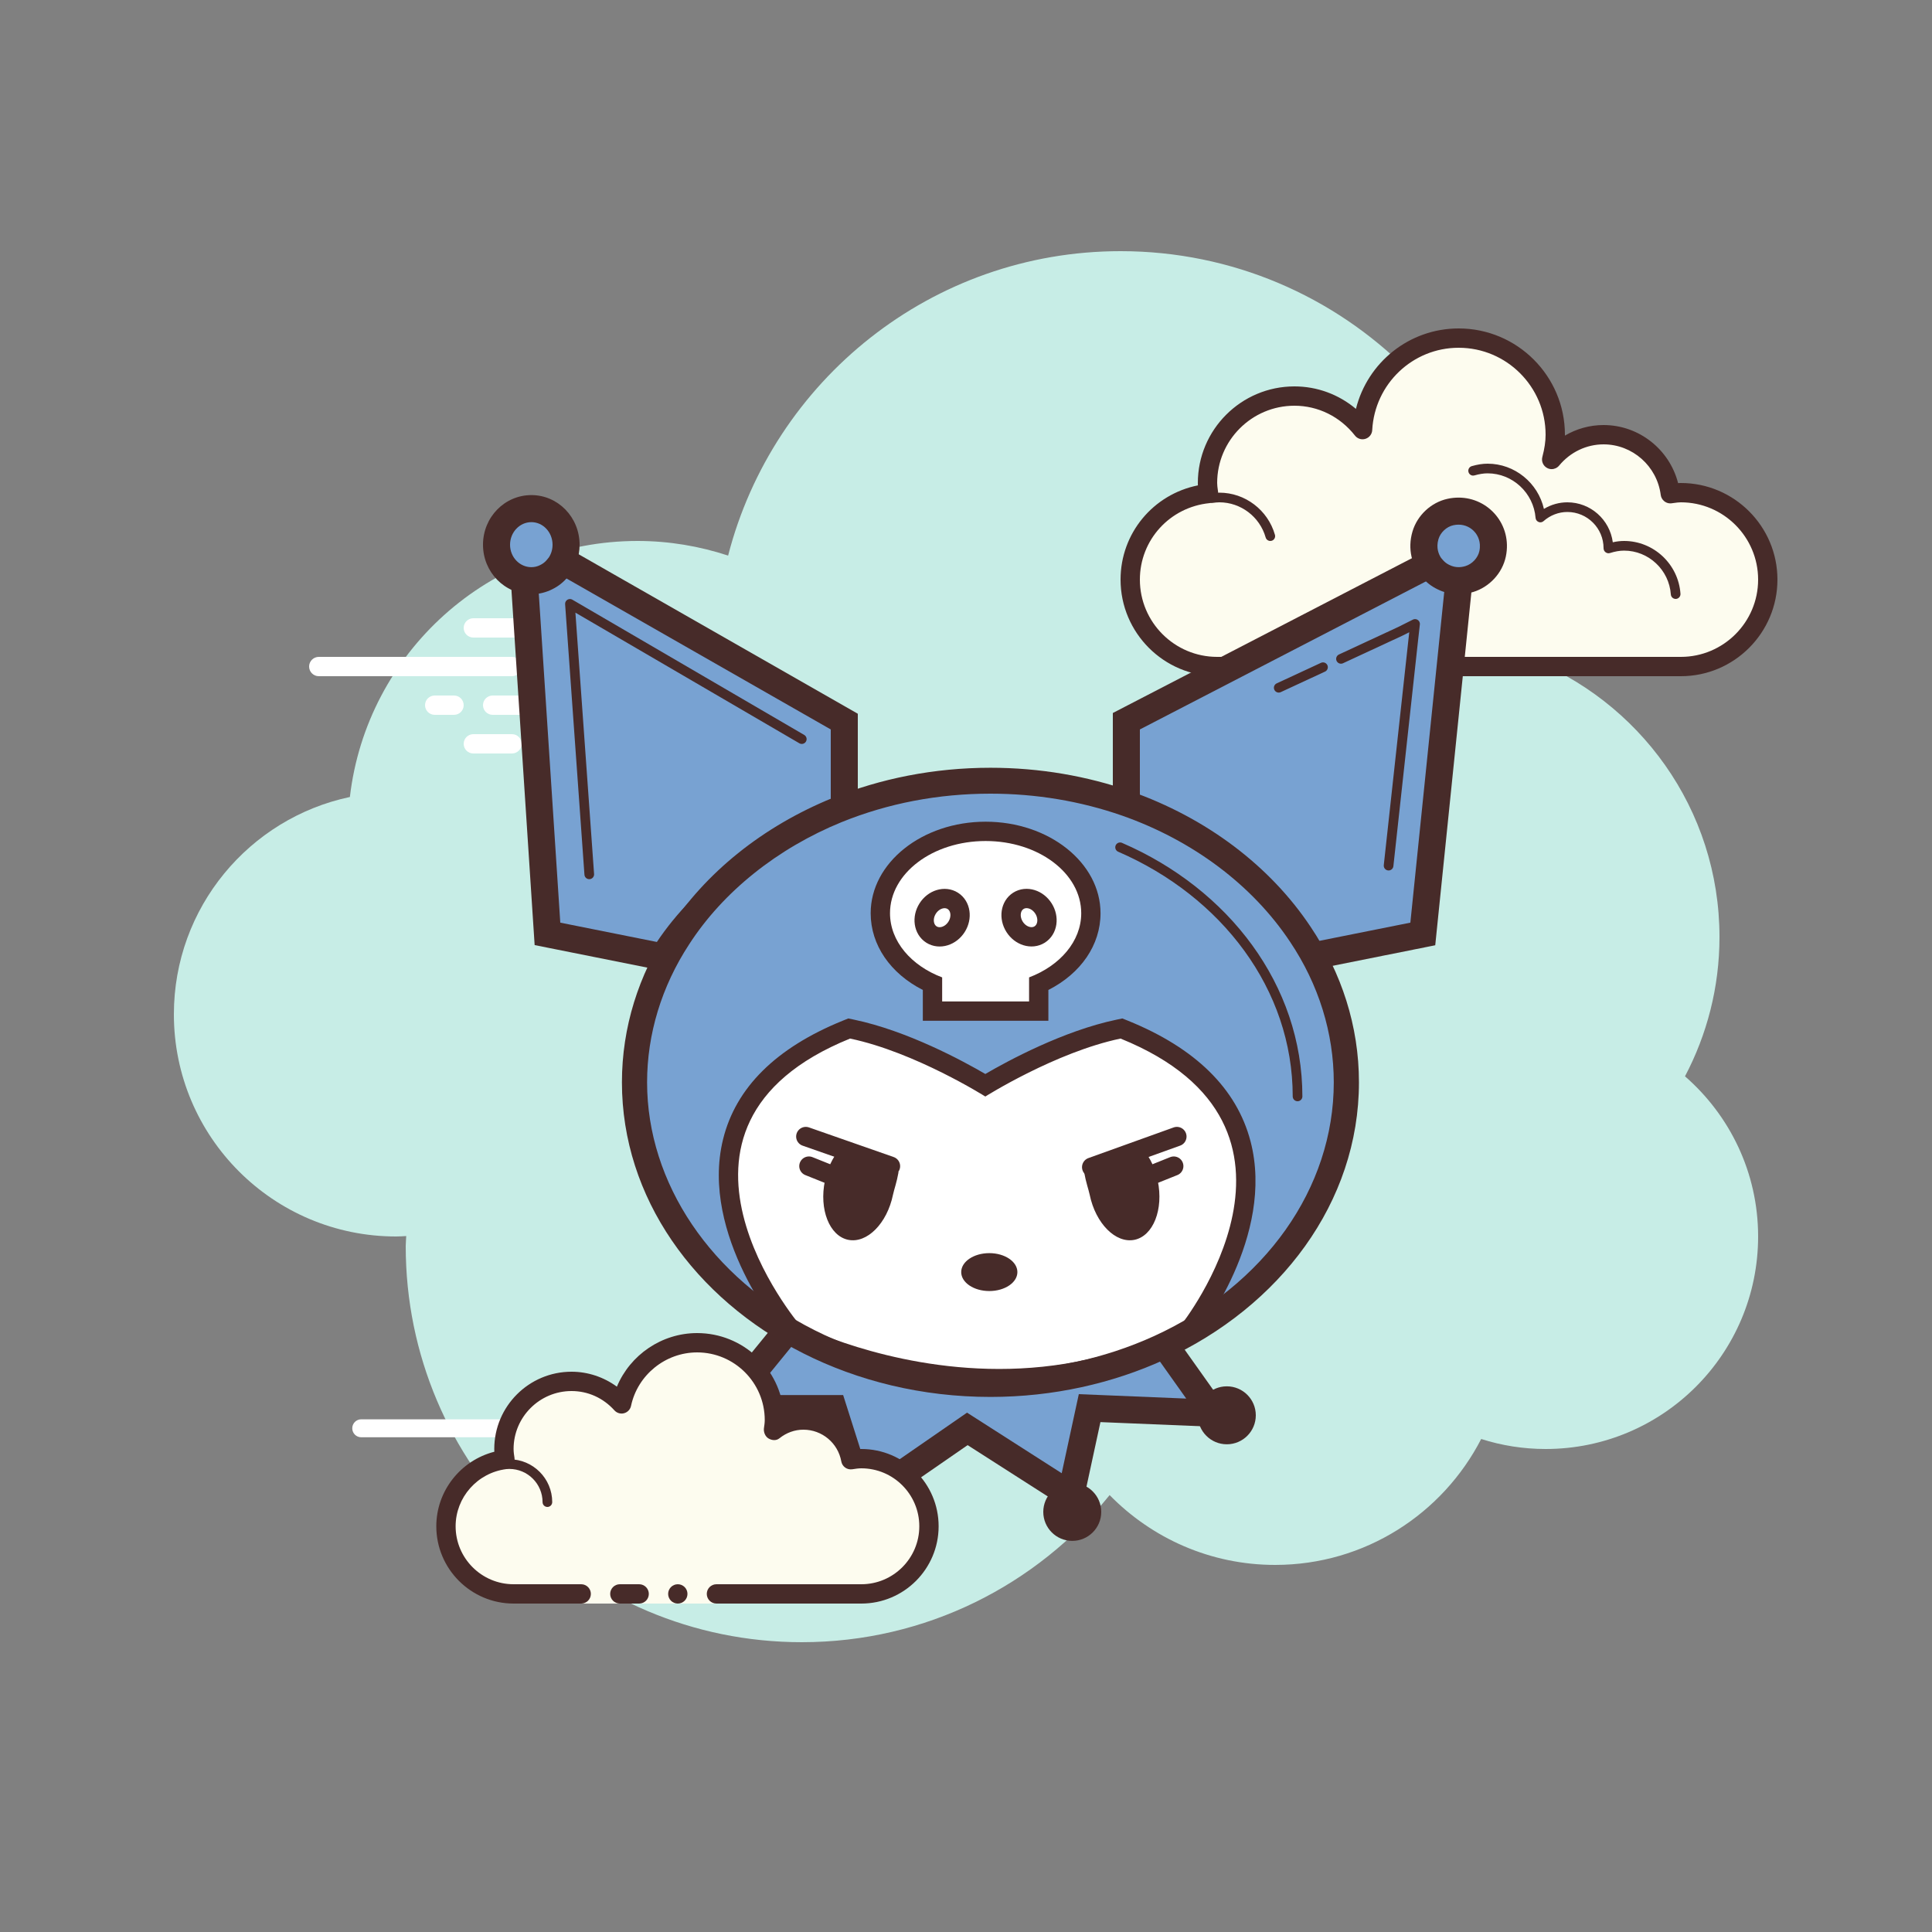 <svg xmlns="http://www.w3.org/2000/svg"  viewBox="0 0 100 100" width="100px" height="100px"><rect x="0" y="0" width="100" height="100" fill="#808080" stroke="none"/><path fill="#c7ede6" d="M87.215,55.71C88.35,53.555,89,51.105,89,48.5c0-6.621-4.159-12.257-10.001-14.478 C78.999,34.015,79,34.008,79,34c0-11.598-9.402-21-21-21c-9.784,0-17.981,6.701-20.313,15.757C36.211,28.272,34.638,28,33,28 c-7.692,0-14.023,5.793-14.89,13.252C12.906,42.353,9,46.969,9,52.5C9,58.851,14.149,64,20.5,64c0.177,0,0.352-0.012,0.526-0.022 C21.022,64.153,21,64.324,21,64.5C21,75.822,30.178,85,41.5,85c6.437,0,12.175-2.972,15.934-7.614C59.612,79.611,62.64,81,66,81 c4.65,0,8.674-2.65,10.666-6.518C77.718,74.817,78.837,75,80,75c6.075,0,11-4.925,11-11C91,60.689,89.53,57.727,87.215,55.71z"/><path fill="#fdfcef" d="M71.5,34.5V35h-3v-0.5c0,0-4.242,0-5.5,0c-2.485,0-4.5-2.015-4.5-4.5 c0-2.333,1.782-4.229,4.055-4.455C62.533,25.364,62.5,25.187,62.5,25c0-2.485,2.015-4.5,4.5-4.5 c1.438,0,2.703,0.686,3.527,1.736C70.667,19.6,72.829,17.5,75.5,17.5c2.761,0,5,2.239,5,5c0,0.446-0.077,0.87-0.187,1.282 c0.642-0.777,1.6-1.282,2.687-1.282c1.781,0,3.234,1.335,3.455,3.055C86.636,25.533,86.813,25.5,87,25.5 c2.485,0,4.5,2.015,4.5,4.5s-2.015,4.5-4.5,4.5s-9.5,0-9.5,0H71.5z"/><path fill="#472b29" d="M75.5,17c3.033,0,5.5,2.467,5.5,5.5c0,0.016,0,0.031,0,0.047C81.602,22.192,82.29,22,83,22 c1.831,0,3.411,1.261,3.858,3.005C86.905,25.002,86.952,25,87,25c2.757,0,5,2.243,5,5s-2.243,5-5,5H71.5 c-0.276,0-0.5-0.224-0.5-0.5s0.224-0.5,0.5-0.5H87c2.206,0,4-1.794,4-4s-1.794-4-4-4c-0.117,0-0.23,0.017-0.343,0.032 l-0.141,0.019c-0.021,0.003-0.041,0.004-0.062,0.004c-0.246,0-0.462-0.185-0.495-0.437C85.768,24.125,84.496,23,83,23 c-0.885,0-1.723,0.401-2.301,1.1c-0.098,0.118-0.241,0.182-0.386,0.182c-0.078,0-0.156-0.018-0.228-0.056 c-0.209-0.107-0.314-0.346-0.254-0.573C79.946,23.218,80,22.852,80,22.5c0-2.481-2.019-4.5-4.5-4.5 c-2.381,0-4.347,1.872-4.474,4.263c-0.011,0.208-0.15,0.387-0.349,0.45c-0.05,0.016-0.101,0.024-0.152,0.024 c-0.15,0-0.296-0.069-0.392-0.192C69.362,21.563,68.221,21,67,21c-2.206,0-4,1.794-4,4c0,0.117,0.017,0.23,0.032,0.343 l0.019,0.141c0.016,0.134-0.022,0.268-0.106,0.373c-0.084,0.105-0.207,0.172-0.34,0.185C60.549,26.247,59,27.949,59,30 c0,2.206,1.794,4,4,4h5.5c0.276,0,0.5,0.224,0.5,0.5S68.776,35,68.5,35H63c-2.757,0-5-2.243-5-5 c0-2.397,1.689-4.413,4.003-4.877C62.001,25.082,62,25.041,62,25c0-2.757,2.243-5,5-5c1.176,0,2.293,0.416,3.183,1.164 C70.781,18.76,72.945,17,75.5,17L75.5,17z"/><path fill="#472b29" d="M77,24c1.403,0,2.609,0.999,2.913,2.341C80.28,26.119,80.699,26,81.125,26 c1.202,0,2.198,0.897,2.353,2.068C83.681,28.022,83.874,28,84.063,28c1.529,0,2.811,1.2,2.918,2.732 C86.99,30.87,86.886,30.99,86.749,31c-0.006,0-0.012,0-0.018,0c-0.13,0-0.24-0.101-0.249-0.232 c-0.089-1.271-1.151-2.268-2.419-2.268c-0.229,0-0.47,0.042-0.738,0.127c-0.022,0.007-0.045,0.01-0.067,0.01 c-0.055,0-0.11-0.02-0.156-0.054C83.038,28.537,83,28.455,83,28.375c0-1.034-0.841-1.875-1.875-1.875 c-0.447,0-0.885,0.168-1.231,0.473c-0.047,0.041-0.106,0.063-0.165,0.063c-0.032,0-0.063-0.006-0.093-0.019 c-0.088-0.035-0.148-0.117-0.155-0.212C79.377,25.512,78.288,24.5,77,24.5c-0.208,0-0.425,0.034-0.682,0.107 c-0.023,0.007-0.047,0.01-0.07,0.01c-0.109,0-0.207-0.073-0.239-0.182c-0.038-0.133,0.039-0.271,0.172-0.309 C76.483,24.04,76.744,24,77,24L77,24z"/><path fill="#472b29" d="M63.117,25.5c1.326,0,2.508,0.897,2.874,2.182c0.038,0.133-0.039,0.271-0.172,0.309 C65.795,27.997,65.772,28,65.75,28c-0.109,0-0.209-0.072-0.24-0.182C65.205,26.748,64.221,26,63.117,26 c-0.117,0-0.23,0.014-0.342,0.029c-0.012,0.002-0.023,0.003-0.035,0.003c-0.121,0-0.229-0.092-0.246-0.217 c-0.019-0.137,0.077-0.263,0.214-0.281C62.842,25.516,62.978,25.5,63.117,25.5L63.117,25.5z"/><path fill="#fff" d="M28.003,74.393h-9.305c-0.257,0-0.465-0.208-0.465-0.465s0.208-0.465,0.465-0.465h9.305 c0.257,0,0.465,0.208,0.465,0.465S28.261,74.393,28.003,74.393z"/><path fill="#fff" d="M26.5,35h-10c-0.276,0-0.5-0.224-0.5-0.5s0.224-0.5,0.5-0.5h10c0.276,0,0.5,0.224,0.5,0.5 S26.776,35,26.5,35z"/><path fill="#fff" d="M30.5,35h-2c-0.276,0-0.5-0.224-0.5-0.5s0.224-0.5,0.5-0.5h2c0.276,0,0.5,0.224,0.5,0.5 S30.776,35,30.5,35z"/><path fill="#fff" d="M35.5,37h-10c-0.276,0-0.5-0.224-0.5-0.5s0.224-0.5,0.5-0.5h10c0.276,0,0.5,0.224,0.5,0.5 S35.777,37,35.5,37z"/><path fill="#fff" d="M23.5,37h-1c-0.276,0-0.5-0.224-0.5-0.5s0.224-0.5,0.5-0.5h1c0.276,0,0.5,0.224,0.5,0.5 S23.776,37,23.5,37z"/><path fill="#fff" d="M29.5,33h-5c-0.276,0-0.5-0.224-0.5-0.5s0.224-0.5,0.5-0.5h5c0.276,0,0.5,0.224,0.5,0.5 S29.777,33,29.5,33z"/><path fill="#fff" d="M26.5,39h-2c-0.276,0-0.5-0.224-0.5-0.5s0.224-0.5,0.5-0.5h2c0.276,0,0.5,0.224,0.5,0.5 S26.776,39,26.5,39z"/><path fill="#78a2d2" d="M43.128,72.908H37.45l3.677-4.509c2.956,1.653,6.286,2.525,9.668,2.525 c3.088,0,6.157-0.732,8.916-2.122l3.085,4.346l-6.396-0.264l-0.974,4.503l-5.356-3.428l-5.417,3.744L43.128,72.908z"/><path fill="#472b29" d="M41.303,69.29c2.928,1.53,6.185,2.334,9.492,2.334c2.996,0,5.975-0.665,8.688-1.933l1.916,2.699 l-4.383-0.181l-1.177-0.048l-0.249,1.151l-0.636,2.942l-4.115-2.634l-0.785-0.502l-0.766,0.53l-4.255,2.941l-1.082-3.406 l-0.31-0.976h-1.024h-3.693L41.303,69.29 M40.961,67.493l-4.985,6.115h6.64l1.656,5.21l5.812-4.018l5.812,3.72l1.062-4.912 l7.234,0.298l-4.265-6.007c-2.717,1.478-5.83,2.325-9.132,2.325C47.205,70.224,43.84,69.222,40.961,67.493L40.961,67.493z"/><path fill="#fff" d="M36.619,74.383c-0.606,0-1.099-0.493-1.099-1.1s0.493-1.1,1.099-1.1c0.606,0,1.1,0.493,1.1,1.1 S37.225,74.383,36.619,74.383z"/><path fill="#472b29" d="M36.619,72.884c0.22,0,0.4,0.179,0.4,0.399s-0.179,0.399-0.4,0.399c-0.22,0-0.399-0.179-0.399-0.399 S36.398,72.884,36.619,72.884 M36.619,71.484c-0.994,0-1.799,0.806-1.799,1.799s0.806,1.799,1.799,1.799 c0.994,0,1.799-0.806,1.799-1.799S37.613,71.484,36.619,71.484L36.619,71.484z"/><path fill="#fff" d="M44.261,79.282c-0.606,0-1.099-0.493-1.099-1.1c0-0.605,0.493-1.099,1.099-1.099 c0.606,0,1.1,0.493,1.1,1.099C45.36,78.789,44.867,79.282,44.261,79.282z"/><path fill="#472b29" d="M44.261,77.783c0.22,0,0.399,0.179,0.399,0.4c0,0.22-0.179,0.399-0.399,0.399 c-0.22,0-0.4-0.179-0.4-0.399C43.861,77.962,44.041,77.783,44.261,77.783 M44.261,76.383c-0.994,0-1.799,0.806-1.799,1.8 c0,0.994,0.806,1.799,1.799,1.799c0.994,0,1.799-0.806,1.799-1.799C46.06,77.189,45.255,76.383,44.261,76.383L44.261,76.383z"/><path fill="#fff" d="M44.261,79.282c-0.606,0-1.099-0.493-1.099-1.1c0-0.605,0.493-1.099,1.099-1.099 c0.606,0,1.1,0.493,1.1,1.099C45.36,78.789,44.867,79.282,44.261,79.282z"/><path fill="#472b29" d="M44.261,77.783c0.22,0,0.399,0.179,0.399,0.4c0,0.22-0.179,0.399-0.399,0.399 c-0.22,0-0.4-0.179-0.4-0.399C43.861,77.962,44.041,77.783,44.261,77.783 M44.261,76.383c-0.994,0-1.799,0.806-1.799,1.8 c0,0.994,0.806,1.799,1.799,1.799c0.994,0,1.799-0.806,1.799-1.799C46.06,77.189,45.255,76.383,44.261,76.383L44.261,76.383z"/><circle cx="63.5" cy="73.256" r="1.5" fill="#472b29"/><path fill="#472b29" d="M55.5,76.756c-0.828,0-1.5,0.672-1.5,1.5c0,0.828,0.672,1.5,1.5,1.5s1.5-0.672,1.5-1.5	C57,77.428,56.328,76.756,55.5,76.756z"/><path fill="#78a2d2" d="M28.336,48.337l-1.22-18.678l0.412-0.209c0.181-0.092,0.344-0.225,0.473-0.385l0.21-0.262h0.521 l0.17,0.093L43.7,37.35v4.866l-0.423,0.183c-3.801,1.641-6.889,4.037-8.695,6.746l-0.26,0.39L28.336,48.337z"/><path fill="#472b29" d="M28.556,29.504L43,37.756v4c-3.628,1.566-7,4-9,7l-5-1l-1.155-17.682 c0.268-0.135,0.508-0.329,0.702-0.57H28.556 M28.928,28.104h-0.372h-0.009h-0.672l-0.42,0.524c-0.067,0.084-0.148,0.15-0.241,0.197 l-0.826,0.417l0.06,0.923l1.155,17.682l0.07,1.071l1.053,0.21l5,1l0.919,0.184l0.52-0.78c1.732-2.599,4.712-4.904,8.39-6.491 l0.845-0.365v-0.921v-4v-0.812l-0.705-0.403l-14.444-8.252L28.928,28.104L28.928,28.104z"/><path fill="#78a2d2" d="M67.4,49.117c-1.598-2.658-4.437-4.856-8.681-6.72L58.3,42.213v-4.883l15.575-8.062h0.51 l0.219,0.268c0.13,0.164,0.295,0.302,0.478,0.396l0.425,0.218l-1.863,18.191l-5.99,1.198L67.4,49.117z"/><path fill="#472b29" d="M74.055,29.969c0.195,0.248,0.437,0.446,0.707,0.585L73,47.756l-5,1c-1.935-3.22-5.343-5.395-9-7v-4 l15.046-7.787H74.055 M74.734,28.569h-0.679h-0.009h-0.341l-0.303,0.157l-15.046,7.787L57.6,36.905v0.852v4v0.914l0.837,0.367 c4.107,1.803,6.842,3.909,8.363,6.439l0.508,0.845l0.967-0.193l5-1l1.013-0.203l0.105-1.027l1.762-17.203l0.097-0.951l-0.851-0.437 c-0.095-0.049-0.178-0.118-0.247-0.206L74.734,28.569L74.734,28.569z"/><polyline fill="none" stroke="#472b29" stroke-linecap="round" stroke-linejoin="round" stroke-miterlimit="10" stroke-width=".5" points="30.5,45.256 29.5,31.256 41.5,38.256"/><line x1="68.478" x2="66.187" y1="34.535" y2="35.598" fill="none" stroke="#472b29" stroke-linecap="round" stroke-linejoin="round" stroke-miterlimit="10" stroke-width=".5"/><polyline fill="none" stroke="#472b29" stroke-linecap="round" stroke-linejoin="round" stroke-miterlimit="10" stroke-width=".5" points="71.873,44.805 73.144,33.178 73.243,32.295 72.485,32.675 69.409,34.103"/><path fill="#fdfcef" d="M30.083,82.5c0,0-1.567,0-3.5,0s-3.5-1.567-3.5-3.5c0-1.781,1.335-3.234,3.055-3.455 c-0.028-0.179-0.055-0.358-0.055-0.545c0-1.933,1.567-3.5,3.5-3.5c1.032,0,1.95,0.455,2.59,1.165 c0.384-1.808,1.987-3.165,3.91-3.165c2.209,0,4,1.791,4,4c0,0.191-0.03,0.374-0.056,0.558c0.428-0.344,0.964-0.558,1.556-0.558 c1.228,0,2.245,0.887,2.455,2.055c0.179-0.028,0.358-0.055,0.545-0.055c1.933,0,3.5,1.567,3.5,3.5s-1.567,3.5-3.5,3.5 s-7.5,0-7.5,0V83h-7V82.5z"/><path fill="#472b29" d="M28.333,78c0.138,0,0.25-0.112,0.25-0.25c0-1.223-0.995-2.218-2.218-2.218 c-0.034,0.009-0.737-0.001-1.244,0.136c-0.133,0.036-0.212,0.173-0.176,0.306c0.036,0.134,0.173,0.213,0.306,0.176 c0.444-0.12,1.1-0.12,1.113-0.118c0.948,0,1.719,0.771,1.719,1.718C28.083,77.888,28.195,78,28.333,78z"/><circle cx="35.083" cy="82.5" r=".5" fill="#472b29"/><path fill="#472b29" d="M26.583,83h3.5c0.276,0,0.5-0.224,0.5-0.5s-0.224-0.5-0.5-0.5h-3.5c-1.654,0-3-1.346-3-3 c0-1.496,1.125-2.768,2.618-2.959c0.134-0.018,0.255-0.088,0.336-0.196c0.081-0.108,0.115-0.244,0.094-0.377 c-0.023-0.154-0.048-0.308-0.048-0.468c0-1.654,1.346-3,3-3c0.85,0,1.638,0.355,2.219,1c0.125,0.139,0.321,0.198,0.5,0.148 c0.182-0.049,0.321-0.195,0.36-0.379C33.003,71.165,34.442,70,36.083,70c1.93,0,3.5,1.57,3.5,3.5 c0,0.143-0.021,0.28-0.041,0.418c-0.029,0.203,0.063,0.438,0.242,0.54s0.396,0.118,0.556-0.01 C40.705,74.155,41.134,74,41.583,74c0.966,0,1.792,0.691,1.963,1.644c0.048,0.267,0.296,0.446,0.569,0.405 C44.269,76.025,44.423,76,44.583,76c1.654,0,3,1.346,3,3s-1.346,3-3,3h-7.5c-0.276,0-0.5,0.224-0.5,0.5s0.224,0.5,0.5,0.5h7.5 c2.206,0,4-1.794,4-4s-1.794-4-4-4c-0.059,0-0.116,0.002-0.174,0.006C43.995,73.82,42.872,73,41.583,73 c-0.349,0-0.689,0.061-1.011,0.18C40.407,70.847,38.457,69,36.083,69c-1.831,0-3.466,1.127-4.153,2.774 C31.25,71.276,30.428,71,29.583,71c-2.206,0-4,1.794-4,4c0,0.048,0.001,0.095,0.004,0.142c-1.743,0.448-3.004,2.027-3.004,3.858 C22.583,81.206,24.377,83,26.583,83z"/><path fill="#472b29" d="M32.083,82c0.159,0,0.841,0,1,0c0.276,0,0.5,0.224,0.5,0.5s-0.224,0.5-0.5,0.5 c-0.159,0-0.841,0-1,0c-0.276,0-0.5-0.224-0.5-0.5S31.807,82,32.083,82z"/><path fill="#78a2d2" d="M51.265,70.723c-3.316,0-6.57-0.737-9.409-2.131c-5.56-2.725-9.013-7.72-9.013-13.035	c0-2.555,0.79-5.078,2.284-7.297c1.832-2.754,4.743-5.023,8.199-6.393c2.487-0.979,5.158-1.476,7.94-1.476	c2.427,0,4.789,0.383,7.022,1.137c3.795,1.293,6.999,3.634,9.022,6.591c1.557,2.255,2.379,4.826,2.379,7.438	c0,5.583-3.71,10.698-9.683,13.35C57.326,70.095,54.304,70.723,51.265,70.723z"/><path fill="none" stroke="#472b29" stroke-linecap="round" stroke-linejoin="round" stroke-miterlimit="10" stroke-width=".5" d="M57.976,43.856c5.444,2.355,9.185,7.244,9.185,12.894"/><g><path fill="#fff" d="M51.716,71.358c-5.898,0-10.357-2.233-10.544-2.329l-0.09-0.045l-0.065-0.077 c-0.175-0.206-4.267-5.102-3.107-9.813c0.618-2.512,2.604-4.463,5.902-5.801l0.141-0.057l0.149,0.031 c2.924,0.612,5.985,2.355,6.897,2.903c0.913-0.548,3.974-2.291,6.897-2.903l0.149-0.031l0.141,0.057 c3.344,1.356,5.381,3.341,6.052,5.9c1.227,4.677-2.556,9.499-2.718,9.702l-0.065,0.082l-0.092,0.049 C58.439,70.573,55.193,71.358,51.716,71.358C51.717,71.358,51.716,71.358,51.716,71.358z"/><path fill="#472b29" d="M58,53.756c11.293,4.577,3.131,14.827,3.131,14.827c-3.225,1.706-6.491,2.274-9.415,2.274 c-5.846,0-10.318-2.274-10.318-2.274S32.707,58.333,44,53.756c3.364,0.704,7,3,7,3S54.636,54.46,58,53.756 M58.093,52.715 l-0.298,0.062c-2.761,0.578-5.631,2.133-6.795,2.812c-1.164-0.679-4.034-2.234-6.795-2.812l-0.298-0.062l-0.282,0.114 c-3.456,1.401-5.542,3.468-6.2,6.144c-1.22,4.957,3.03,10.043,3.212,10.257l0.13,0.153l0.179,0.091 c0.191,0.097,4.754,2.383,10.771,2.383c3.559,0,6.884-0.804,9.883-2.391l0.185-0.098l0.13-0.163c0.168-0.211,4.1-5.224,2.81-10.14 c-0.714-2.72-2.85-4.819-6.348-6.236L58.093,52.715L58.093,52.715z"/></g><ellipse cx="51.206" cy="65.843" fill="#472b29" rx="1.454" ry=".981"/><path fill="#472b29" d="M58.723,64.172c-0.974,0.202-2.015-0.845-2.321-2.333c-0.067-0.306-0.192-0.63-0.289-1.177	l0.908-0.281l2.168-0.863c0.343,0.41,0.606,0.961,0.735,1.592C60.235,62.599,59.69,63.97,58.723,64.172z"/><line x1="56.505" x2="60.915" y1="60.412" y2="58.827" fill="none" stroke="#472b29" stroke-linecap="round" stroke-linejoin="round" stroke-miterlimit="10"/><line x1="59.027" x2="60.753" y1="61.05" y2="60.358" fill="none" stroke="#472b29" stroke-linecap="round" stroke-linejoin="round" stroke-miterlimit="10"/><path fill="#472b29" d="M43.9,64.172c0.974,0.202,2.015-0.845,2.321-2.333c0.067-0.306,0.192-0.63,0.289-1.177l-0.908-0.281	l-2.168-0.863c-0.343,0.41-0.606,0.961-0.735,1.592C42.388,62.599,42.932,63.97,43.9,64.172z"/><line x1="46.091" x2="41.708" y1="60.36" y2="58.827" fill="none" stroke="#472b29" stroke-linecap="round" stroke-linejoin="round" stroke-miterlimit="10"/><line x1="43.596" x2="41.869" y1="61.05" y2="60.358" fill="none" stroke="#472b29" stroke-linecap="round" stroke-linejoin="round" stroke-miterlimit="10"/><g><path fill="#fff" d="M48.265,52.334v-1.41c-1.674-0.745-2.699-2.121-2.699-3.656c0-2.337,2.444-4.237,5.449-4.237 s5.449,1.9,5.449,4.237c0,1.535-1.025,2.911-2.699,3.656v1.41H48.265z"/><path fill="#472b29" d="M51.015,43.531c2.735,0,4.949,1.669,4.949,3.737c0,1.453-1.098,2.715-2.699,3.322v1.246h-4.499 v-1.246c-1.602-0.606-2.699-1.869-2.699-3.322C46.066,45.2,48.279,43.531,51.015,43.531 M51.015,42.531 c-3.28,0-5.949,2.125-5.949,4.737c0,1.644,1.018,3.118,2.699,3.972v0.595v1h1h4.499h1v-1V51.24 c1.682-0.854,2.699-2.328,2.699-3.972C56.963,44.656,54.295,42.531,51.015,42.531L51.015,42.531z"/></g><ellipse cx="48.765" cy="47.498" fill="none" stroke="#472b29" stroke-miterlimit="10" rx="1.031" ry=".885" transform="rotate(-57.663 48.766 47.5)"/><ellipse cx="53.264" cy="47.498" fill="none" stroke="#472b29" stroke-miterlimit="10" rx=".885" ry="1.031" transform="rotate(-32.339 53.263 47.5)"/><path fill="#472b29" d="M51.265,41.08c2.355,0,4.648,0.382,6.81,1.134c3.664,1.285,6.752,3.603,8.699,6.534	c1.48,2.207,2.262,4.722,2.262,7.274c0,5.478-3.562,10.509-9.295,13.13c-2.597,1.186-5.528,1.812-8.477,1.812	c-3.217,0-6.372-0.735-9.123-2.125c-5.334-2.692-8.648-7.603-8.648-12.817c0-2.496,0.751-4.964,2.177-7.144	c1.756-2.719,4.56-4.965,7.892-6.325C45.974,41.576,48.566,41.08,51.265,41.08 M51.265,39.739c-2.928,0-5.705,0.563-8.18,1.567	c-3.602,1.47-6.583,3.864-8.499,6.83c-1.526,2.332-2.395,5.026-2.395,7.886c0,5.967,3.762,11.187,9.377,14.021	c2.839,1.435,6.157,2.262,9.697,2.262c3.256,0,6.326-0.704,9.005-1.928c5.988-2.737,10.069-8.15,10.069-14.355	c0-2.922-0.905-5.668-2.493-8.036c-2.094-3.151-5.385-5.651-9.351-7.041C56.268,40.17,53.829,39.739,51.265,39.739L51.265,39.739z"/><g><path fill="#78a2d2" d="M75.494,30.056c-0.275,0-0.539-0.062-0.783-0.185c-0.225-0.108-0.412-0.253-0.564-0.435 l-0.131-0.156c-0.312-0.452-0.398-1.015-0.234-1.571c0.174-0.592,0.694-1.077,1.294-1.208c0.139-0.03,0.28-0.045,0.418-0.045 c0.548,0,1.059,0.242,1.403,0.665c0.35,0.43,0.478,0.978,0.361,1.541c-0.125,0.603-0.611,1.129-1.209,1.31 C75.864,30.028,75.678,30.056,75.494,30.056z"/><path fill="#472b29" d="M75.495,27.156c0.336,0,0.649,0.148,0.859,0.407c0.124,0.153,0.318,0.48,0.219,0.957 c-0.073,0.353-0.372,0.675-0.726,0.782c-0.119,0.036-0.237,0.054-0.351,0.054c-0.165,0-0.324-0.037-0.489-0.12 c-0.124-0.06-0.236-0.146-0.323-0.25l-0.094-0.109c-0.122-0.182-0.269-0.518-0.136-0.97c0.103-0.349,0.42-0.645,0.771-0.721 C75.315,27.166,75.406,27.156,75.495,27.156 M75.495,25.756c-0.185,0-0.376,0.02-0.569,0.062c-0.854,0.186-1.569,0.855-1.816,1.693 c-0.267,0.904-0.029,1.77,0.49,2.375h0.01c0.217,0.259,0.487,0.466,0.787,0.611c0.331,0.166,0.704,0.259,1.097,0.259 c0.246,0,0.5-0.036,0.757-0.114c0.841-0.255,1.512-0.976,1.691-1.837C78.282,27.179,77.059,25.756,75.495,25.756L75.495,25.756z"/></g><g><path fill="#78a2d2" d="M27.505,30.056c-0.996,0-1.805-0.834-1.805-1.859c0-1.032,0.81-1.871,1.805-1.871 c0.99,0,1.794,0.839,1.794,1.871c0,0.398-0.122,0.784-0.347,1.101l-0.105,0.123c-0.151,0.185-0.343,0.338-0.555,0.442 C28.04,29.993,27.778,30.056,27.505,30.056z"/><path fill="#472b29" d="M27.505,27.026c0.604,0,1.095,0.525,1.095,1.171c0,0.234-0.066,0.46-0.188,0.651l-0.106,0.13 c-0.09,0.11-0.199,0.197-0.343,0.268c-0.144,0.074-0.298,0.111-0.458,0.111c-0.609,0-1.105-0.52-1.105-1.16 C26.4,27.551,26.896,27.026,27.505,27.026 M27.505,25.626c-1.387,0-2.505,1.147-2.505,2.571c0,1.413,1.118,2.56,2.505,2.56 c0.393,0,0.766-0.096,1.097-0.266c0.3-0.149,0.569-0.361,0.787-0.627h0.01c0.373-0.446,0.6-1.03,0.6-1.668 C30,26.773,28.882,25.626,27.505,25.626L27.505,25.626z"/></g></svg>